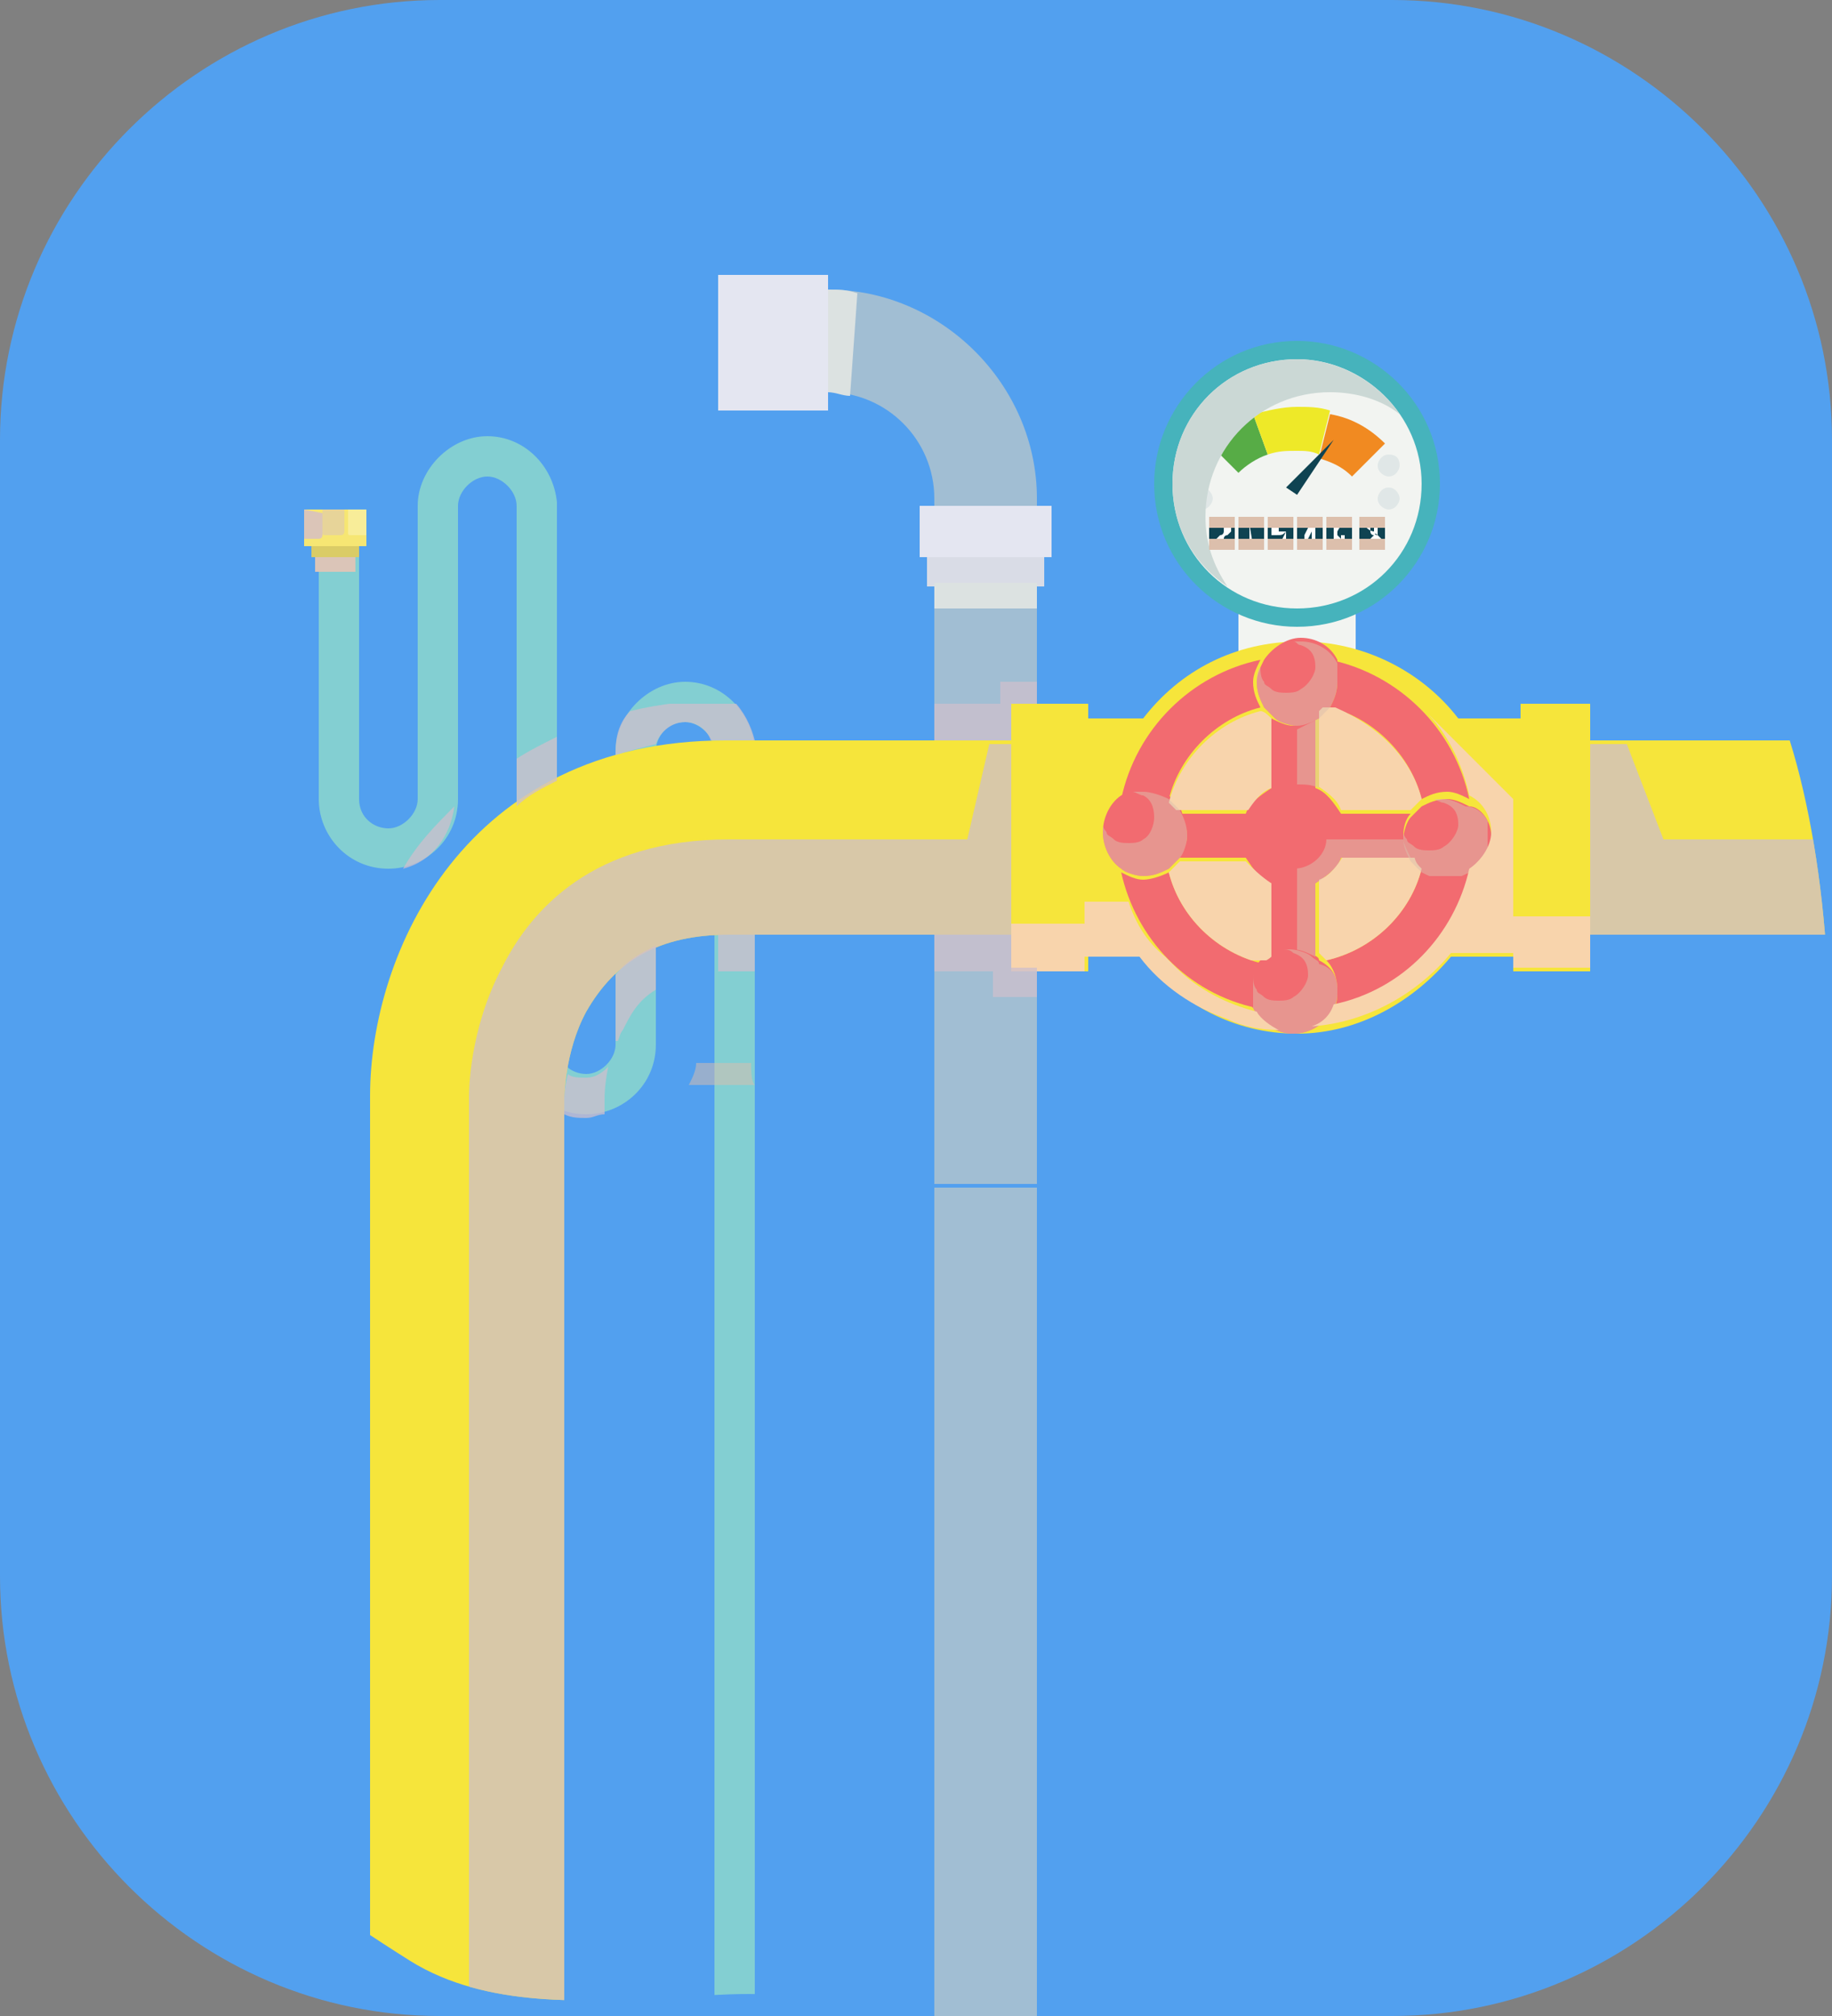 <?xml version="1.0" encoding="utf-8"?>
<!-- Generator: Adobe Illustrator 23.0.3, SVG Export Plug-In . SVG Version: 6.00 Build 0)  -->
<svg version="1.1" id="Layer_1" xmlns="http://www.w3.org/2000/svg" xmlns:xlink="http://www.w3.org/1999/xlink" x="0px" y="0px"
	 viewBox="0 0 50 55" style="enable-background:new 0 0 50 55;" xml:space="preserve">
<rect x="0" y="0" width="50" height="55" fill="#808080" stroke="none"/>
<style type="text/css">
	.st0{fill:#52A0EF;}
	.st1{clip-path:url(#SVGID_2_);fill:#A1BED3;}
	.st2{clip-path:url(#SVGID_2_);fill:#E4E6F1;}
	.st3{clip-path:url(#SVGID_2_);fill:#D9DCE6;}
	.st4{clip-path:url(#SVGID_2_);}
	.st5{clip-path:url(#SVGID_4_);}
	.st6{clip-path:url(#SVGID_6_);fill:#DCE2E1;}
	.st7{clip-path:url(#SVGID_8_);}
	.st8{clip-path:url(#SVGID_10_);fill:#DCE2E1;}
	.st9{clip-path:url(#SVGID_2_);fill:#83CFD2;}
	.st10{clip-path:url(#SVGID_2_);fill:#DACC66;}
	.st11{clip-path:url(#SVGID_2_);fill:#F6E673;}
	.st12{opacity:0.27;clip-path:url(#SVGID_2_);}
	.st13{clip-path:url(#SVGID_12_);}
	.st14{clip-path:url(#SVGID_14_);fill:#FFFFFF;}
	.st15{opacity:0.55;clip-path:url(#SVGID_2_);}
	.st16{clip-path:url(#SVGID_16_);}
	.st17{clip-path:url(#SVGID_18_);fill:#DBC5B8;}
	.st18{clip-path:url(#SVGID_20_);}
	.st19{clip-path:url(#SVGID_22_);fill:#DBC5B8;}
	.st20{clip-path:url(#SVGID_24_);}
	.st21{clip-path:url(#SVGID_26_);fill:#DBC5B8;}
	.st22{clip-path:url(#SVGID_2_);fill:#F6E53B;}
	.st23{opacity:0.75;clip-path:url(#SVGID_2_);}
	.st24{clip-path:url(#SVGID_28_);}
	.st25{clip-path:url(#SVGID_30_);fill:#CDBFCC;}
	.st26{clip-path:url(#SVGID_2_);fill:#F2F4F1;}
	.st27{clip-path:url(#SVGID_2_);fill:#F26B70;}
	.st28{clip-path:url(#SVGID_32_);}
	.st29{clip-path:url(#SVGID_34_);fill:#F8D4AC;}
	.st30{clip-path:url(#SVGID_36_);}
	.st31{clip-path:url(#SVGID_38_);fill:#F8D4AC;}
	.st32{clip-path:url(#SVGID_40_);}
	.st33{clip-path:url(#SVGID_42_);fill:#F8D4AC;}
	.st34{clip-path:url(#SVGID_44_);}
	.st35{clip-path:url(#SVGID_46_);fill:#F8D4AC;}
	.st36{opacity:0.51;clip-path:url(#SVGID_2_);}
	.st37{clip-path:url(#SVGID_48_);}
	.st38{clip-path:url(#SVGID_50_);fill:#DCBFAC;}
	.st39{clip-path:url(#SVGID_52_);}
	.st40{clip-path:url(#SVGID_54_);fill:#DCBFAC;}
	.st41{clip-path:url(#SVGID_56_);}
	.st42{clip-path:url(#SVGID_58_);fill:#DCBFAC;}
	.st43{clip-path:url(#SVGID_60_);}
	.st44{clip-path:url(#SVGID_62_);fill:#DCBFAC;}
	.st45{clip-path:url(#SVGID_64_);}
	.st46{clip-path:url(#SVGID_66_);fill:#DCBFAC;}
	.st47{clip-path:url(#SVGID_68_);}
	.st48{clip-path:url(#SVGID_70_);fill:#DCBFAC;}
	.st49{clip-path:url(#SVGID_72_);}
	.st50{clip-path:url(#SVGID_74_);fill:#DCBFAC;}
	.st51{clip-path:url(#SVGID_2_);fill:#46B3BC;}
	.st52{clip-path:url(#SVGID_2_);fill:#57AC46;}
	.st53{clip-path:url(#SVGID_2_);fill:#EEE928;}
	.st54{clip-path:url(#SVGID_2_);fill:#F18A21;}
	.st55{clip-path:url(#SVGID_2_);fill:#0F4352;}
	.st56{clip-path:url(#SVGID_2_);fill:#FFFFFF;}
	.st57{clip-path:url(#SVGID_2_);fill:#E0E7E7;}
	.st58{clip-path:url(#SVGID_76_);}
	.st59{clip-path:url(#SVGID_78_);fill:#CBD8D5;}
	.st60{clip-path:url(#SVGID_80_);}
	.st61{clip-path:url(#SVGID_82_);fill:#DCBFAC;}
	.st62{clip-path:url(#SVGID_84_);}
	.st63{clip-path:url(#SVGID_86_);fill:#DCBFAC;}
	.st64{clip-path:url(#SVGID_88_);}
	.st65{clip-path:url(#SVGID_90_);fill:#DCBFAC;}
	.st66{clip-path:url(#SVGID_92_);}
	.st67{clip-path:url(#SVGID_94_);fill:#DCBFAC;}
	.st68{clip-path:url(#SVGID_96_);}
	.st69{clip-path:url(#SVGID_98_);fill:#DCBFAC;}
	.st70{clip-path:url(#SVGID_100_);}
	.st71{clip-path:url(#SVGID_102_);fill:#DCBFAC;}
	.st72{clip-path:url(#SVGID_104_);}
	.st73{clip-path:url(#SVGID_106_);fill:#DCBFAC;}
	.st74{clip-path:url(#SVGID_108_);}
	.st75{clip-path:url(#SVGID_110_);fill:#DCBFAC;}
	.st76{clip-path:url(#SVGID_112_);}
	.st77{clip-path:url(#SVGID_114_);fill:#DCBFAC;}
	.st78{clip-path:url(#SVGID_116_);}
	.st79{clip-path:url(#SVGID_118_);fill:#DCBFAC;}
	.st80{clip-path:url(#SVGID_120_);}
	.st81{clip-path:url(#SVGID_122_);fill:#DCBFAC;}
	.st82{clip-path:url(#SVGID_124_);}
	.st83{clip-path:url(#SVGID_126_);fill:#DCBFAC;}
	.st84{clip-path:url(#SVGID_128_);}
	.st85{clip-path:url(#SVGID_130_);fill:#F8D4AC;}
	.st86{clip-path:url(#SVGID_132_);}
	.st87{clip-path:url(#SVGID_134_);fill:#F8D4AC;}
	.st88{clip-path:url(#SVGID_136_);}
	.st89{clip-path:url(#SVGID_138_);fill:#CDBFCC;}
	.st90{clip-path:url(#SVGID_140_);}
	.st91{clip-path:url(#SVGID_142_);fill:#CDBFCC;}
	.st92{clip-path:url(#SVGID_144_);}
	.st93{clip-path:url(#SVGID_146_);fill:#CDBFCC;}
	.st94{clip-path:url(#SVGID_148_);}
	.st95{clip-path:url(#SVGID_150_);fill:#CDBFCC;}
	.st96{clip-path:url(#SVGID_152_);}
	.st97{clip-path:url(#SVGID_154_);fill:#CDBFCC;}
	.st98{clip-path:url(#SVGID_156_);}
	.st99{clip-path:url(#SVGID_158_);fill:#CDBFCC;}
	.st100{clip-path:url(#SVGID_160_);}
	.st101{clip-path:url(#SVGID_162_);fill:#CDBFCC;}
	.st102{clip-path:url(#SVGID_164_);}
	.st103{clip-path:url(#SVGID_166_);fill:#CDBFCC;}
</style>
<path class="st0" d="M38,55H12C5.4,55,0,49.6,0,43V12C0,5.4,5.4,0,12,0h26c6.6,0,12,5.4,12,12v31C50,49.6,44.6,55,38,55z"/>
<g>
	<defs>
		<path id="SVGID_1_" d="M26.6-1.2c-10,0-21.9,6.1-21.4,13.1c0.3,3.6-1.8,6.7-3.8,8.8c-2,2.1-5.8,7.3-5.3,15.2
			c0.5,7.9,11.6,15.4,15.1,17.6c2.1,1.3,4.8,1.1,7.1,1c1.5-0.1,2.9-0.2,3.9,0.1c2.5,0.8,19.8,2.5,17.1-6.2c-2.6-8.8,4-7.2,8-10.7
			c4-3.5,3-18-0.2-20.7C44,14.2,40,9.5,39.5,7.1C38.3,1.1,32.8-1.2,26.6-1.2C26.6-1.2,26.6-1.2,26.6-1.2"/>
	</defs>
	<clipPath id="SVGID_2_">
		<use xlink:href="#SVGID_1_"  style="overflow:visible;"/>
	</clipPath>
	<path class="st1" d="M28.3,13.6v18.7h-2.8V13.6c0-1.6-1.3-2.9-2.9-2.9V7.9C25.7,7.9,28.3,10.5,28.3,13.6"/>
	<rect x="19.6" y="7.5" class="st2" width="3" height="3.7"/>
	<rect x="25.1" y="13.8" class="st2" width="3.6" height="1.4"/>
	<rect x="25.3" y="15.2" class="st3" width="3.2" height="0.8"/>
	<g class="st4">
		<g>
			<defs>
				<rect id="SVGID_3_" x="25.5" y="15.9" width="2.8" height="0.7"/>
			</defs>
			<clipPath id="SVGID_4_">
				<use xlink:href="#SVGID_3_"  style="overflow:visible;"/>
			</clipPath>
			<g class="st5">
				<defs>
					<rect id="SVGID_5_" x="25.5" y="15.9" width="2.8" height="0.7"/>
				</defs>
				<clipPath id="SVGID_6_">
					<use xlink:href="#SVGID_5_"  style="overflow:visible;"/>
				</clipPath>
				<rect x="25.5" y="15.9" class="st6" width="2.8" height="0.7"/>
			</g>
		</g>
	</g>
	<g class="st4">
		<g>
			<defs>
				<rect id="SVGID_7_" x="22.6" y="7.9" width="0.8" height="2.9"/>
			</defs>
			<clipPath id="SVGID_8_">
				<use xlink:href="#SVGID_7_"  style="overflow:visible;"/>
			</clipPath>
			<g class="st7">
				<defs>
					<rect id="SVGID_9_" x="22.6" y="7.9" width="0.8" height="2.9"/>
				</defs>
				<clipPath id="SVGID_10_">
					<use xlink:href="#SVGID_9_"  style="overflow:visible;"/>
				</clipPath>
				<path class="st8" d="M23.4,8l-0.2,2.8c-0.2,0-0.4-0.1-0.6-0.1V7.9C22.9,7.9,23.1,7.9,23.4,8"/>
			</g>
		</g>
	</g>
	<rect x="25.5" y="32.4" class="st1" width="2.8" height="27.8"/>
	<path class="st9" d="M20.6,20.6v39.8h-1.1V30.7h0V27h0v-6.5c0-0.4-0.4-0.8-0.8-0.8c-0.5,0-0.8,0.4-0.8,0.8v8c0,1.1-0.9,1.9-1.9,1.9
		c-1.1,0-1.9-0.9-1.9-1.9v-2.7l0,0v-5.5h0v-6.5c0-0.4-0.4-0.8-0.8-0.8c-0.4,0-0.8,0.4-0.8,0.8v8c0,1.1-0.9,1.9-1.9,1.9
		c-1.1,0-1.9-0.9-1.9-1.9v-6.6h1.1v6.6c0,0.5,0.4,0.8,0.8,0.8c0.4,0,0.8-0.4,0.8-0.8v-8c0-1,0.9-1.9,1.9-1.9c1,0,1.8,0.8,1.9,1.8
		c0,0,0,0.1,0,0.1v14.7c0,0.5,0.4,0.8,0.8,0.8c0.4,0,0.8-0.4,0.8-0.8v-8c0-1,0.9-1.9,1.9-1.9c1,0,1.8,0.8,1.9,1.8
		C20.6,20.5,20.6,20.5,20.6,20.6"/>
	<rect x="8.5" y="14.8" class="st10" width="1.3" height="0.4"/>
	<rect x="8.3" y="13.9" class="st11" width="1.7" height="1"/>
	<g class="st12">
		<g>
			<defs>
				<rect id="SVGID_11_" x="9.5" y="13.9" width="0.5" height="0.8"/>
			</defs>
			<clipPath id="SVGID_12_">
				<use xlink:href="#SVGID_11_"  style="overflow:visible;"/>
			</clipPath>
			<g class="st13">
				<defs>
					<rect id="SVGID_13_" x="9.5" y="13.9" width="0.5" height="0.8"/>
				</defs>
				<clipPath id="SVGID_14_">
					<use xlink:href="#SVGID_13_"  style="overflow:visible;"/>
				</clipPath>
				<path class="st14" d="M9.5,13.9v0.6c0,0.1,0,0.1,0.1,0.1H10v-0.8H9.5z"/>
			</g>
		</g>
	</g>
	<g class="st15">
		<g>
			<defs>
				<rect id="SVGID_15_" x="8.8" y="13.9" width="0.6" height="0.8"/>
			</defs>
			<clipPath id="SVGID_16_">
				<use xlink:href="#SVGID_15_"  style="overflow:visible;"/>
			</clipPath>
			<g class="st16">
				<defs>
					<rect id="SVGID_17_" x="8.8" y="13.9" width="0.6" height="0.8"/>
				</defs>
				<clipPath id="SVGID_18_">
					<use xlink:href="#SVGID_17_"  style="overflow:visible;"/>
				</clipPath>
				<path class="st17" d="M8.8,13.9v0.6c0,0.1,0,0.1,0.1,0.1h0.4c0.1,0,0.1-0.1,0.1-0.1v-0.6H8.8z"/>
			</g>
		</g>
	</g>
	<g class="st4">
		<g>
			<defs>
				<rect id="SVGID_19_" x="8.3" y="13.9" width="0.5" height="0.8"/>
			</defs>
			<clipPath id="SVGID_20_">
				<use xlink:href="#SVGID_19_"  style="overflow:visible;"/>
			</clipPath>
			<g class="st18">
				<defs>
					<rect id="SVGID_21_" x="8.3" y="13.9" width="0.5" height="0.8"/>
				</defs>
				<clipPath id="SVGID_22_">
					<use xlink:href="#SVGID_21_"  style="overflow:visible;"/>
				</clipPath>
				<path class="st19" d="M8.3,13.9v0.8h0.4c0.1,0,0.1-0.1,0.1-0.1v-0.6L8.3,13.9z"/>
			</g>
		</g>
	</g>
	<g class="st4">
		<g>
			<defs>
				<rect id="SVGID_23_" x="8.6" y="15.2" width="1.1" height="0.4"/>
			</defs>
			<clipPath id="SVGID_24_">
				<use xlink:href="#SVGID_23_"  style="overflow:visible;"/>
			</clipPath>
			<g class="st20">
				<defs>
					<rect id="SVGID_25_" x="8.6" y="15.2" width="1.1" height="0.4"/>
				</defs>
				<clipPath id="SVGID_26_">
					<use xlink:href="#SVGID_25_"  style="overflow:visible;"/>
				</clipPath>
				<rect x="8.6" y="15.2" class="st21" width="1.1" height="0.4"/>
			</g>
		</g>
	</g>
	<path class="st22" d="M60.5,29.9v11.8h-5.3V29.9c0,0,0-0.1,0-0.1c0-0.1,0-0.1,0-0.2c0,0,0-0.1,0-0.1v0c0-0.1,0-0.1,0-0.2
		c0-0.1,0-0.2,0-0.3c0,0,0,0,0,0c0-0.1,0-0.1,0-0.2c0,0,0-0.1,0-0.1c0-0.1,0-0.1,0-0.2c0,0,0,0,0-0.1c0-0.1,0-0.1,0-0.2
		c0-0.1,0-0.2-0.1-0.2c0-0.1-0.1-0.2-0.1-0.3c0-0.1-0.1-0.1-0.1-0.2c0,0,0-0.1-0.1-0.1c0,0,0-0.1-0.1-0.1c0,0,0-0.1-0.1-0.1
		c0,0,0-0.1-0.1-0.1c0,0-0.1-0.1-0.1-0.1c-0.1-0.1-0.2-0.2-0.3-0.3c0,0-0.1-0.1-0.1-0.1c0,0-0.1-0.1-0.1-0.1c0,0,0,0-0.1,0
		c0,0-0.1-0.1-0.2-0.1c0,0,0,0-0.1,0c0,0-0.1-0.1-0.1-0.1c0,0-0.1,0-0.1-0.1c-0.1,0-0.1-0.1-0.2-0.1c-0.1-0.1-0.3-0.1-0.4-0.2
		c-0.1,0-0.1-0.1-0.2-0.1c-0.2-0.1-0.4-0.1-0.6-0.2c-0.3-0.1-0.6-0.1-0.8-0.1c-0.1,0-0.1,0-0.2,0c-0.1,0-0.2,0-0.2,0H19.9
		c-1.9,0-3.1,0.7-3.9,2.1c-0.6,1.1-0.6,2.4-0.6,2.4v29.7h-5.3V29.9c0-3.9,2.6-9.7,9.7-9.7h12.9h0h17.9c3.7,0,9.2,2.4,9.7,8.8
		c0,0.3,0,0.5,0,0.8C60.5,29.9,60.5,29.9,60.5,29.9"/>
	<g class="st23">
		<g>
			<defs>
				<rect id="SVGID_27_" x="12.8" y="20.2" width="45" height="40.1"/>
			</defs>
			<clipPath id="SVGID_28_">
				<use xlink:href="#SVGID_27_"  style="overflow:visible;"/>
			</clipPath>
			<g class="st24">
				<defs>
					<rect id="SVGID_29_" x="12.8" y="20.2" width="45" height="40.1"/>
				</defs>
				<clipPath id="SVGID_30_">
					<use xlink:href="#SVGID_29_"  style="overflow:visible;"/>
				</clipPath>
				<path class="st25" d="M57.8,29.9v11.8h-2.6V29.9c0-1.9-0.7-3.1-2.1-3.8c-1.2-0.6-2.4-0.6-2.4-0.6H19.9c-1.9,0-3.1,0.7-3.9,2.1
					c-0.6,1.1-0.6,2.4-0.6,2.4v30.4h-2.6V29.9c0-0.1,0-1.8,0.9-3.5c0.8-1.6,2.5-3.5,6.2-3.5h6.5l0.6-2.6h0.6v2.6h15.8v-2.6h1l1,2.6
					h5.3c0,0,1.8,0,3.6,0.9C55.9,24.5,57.8,26.3,57.8,29.9"/>
			</g>
		</g>
	</g>
	<rect x="33.8" y="16.2" class="st26" width="3.2" height="2.9"/>
	<path class="st22" d="M43.4,19.2v7.3h-2.1v-0.4h-1.7c-1,1.2-2.5,2.1-4.2,2.1c-1.7,0-3.2-0.8-4.2-2.1h-1.5v0.4h-2.1v-7.3h2.1v0.4
		h1.5c1-1.3,2.5-2.1,4.3-2.1c1.7,0,3.3,0.8,4.3,2.1h1.7v-0.4H43.4z"/>
	<path class="st27" d="M40.1,21.8c-0.2-0.1-0.4-0.2-0.6-0.2c-0.3,0-0.5,0.1-0.7,0.2c-0.3-1.2-1.3-2.2-2.5-2.5
		c0.1-0.2,0.2-0.4,0.2-0.7c0-0.2-0.1-0.4-0.2-0.6C38.2,18.4,39.7,19.9,40.1,21.8"/>
	<path class="st27" d="M40.1,23.8c-0.4,1.9-1.8,3.3-3.7,3.7c0.1-0.1,0.1-0.3,0.1-0.5c0-0.3-0.1-0.6-0.3-0.8c1.3-0.3,2.3-1.3,2.6-2.5
		c0.2,0.1,0.4,0.2,0.7,0.2C39.7,23.9,39.9,23.9,40.1,23.8"/>
	<path class="st27" d="M34.2,27c0,0.2,0,0.3,0.1,0.5c-1.9-0.4-3.3-1.9-3.7-3.7c0.2,0.1,0.4,0.2,0.6,0.2c0.2,0,0.5-0.1,0.7-0.2
		c0.3,1.2,1.3,2.2,2.6,2.5C34.3,26.4,34.2,26.7,34.2,27"/>
	<path class="st27" d="M34.4,19.3c-1.2,0.3-2.2,1.3-2.5,2.5c-0.2-0.1-0.4-0.2-0.7-0.2c-0.2,0-0.5,0.1-0.6,0.2
		c0.4-1.9,1.9-3.4,3.8-3.8c-0.1,0.2-0.2,0.4-0.2,0.6C34.2,18.9,34.3,19.1,34.4,19.3"/>
	<path class="st27" d="M38.3,22.8c0,0.2,0.1,0.5,0.2,0.6h-1.9c-0.1,0.3-0.4,0.5-0.7,0.7v2c-0.2-0.1-0.4-0.2-0.6-0.2
		c-0.2,0-0.5,0.1-0.6,0.2v-2c-0.3-0.1-0.5-0.4-0.7-0.7h-1.8c0.1-0.2,0.2-0.4,0.2-0.6c0-0.2-0.1-0.5-0.2-0.6h1.8
		c0.1-0.3,0.4-0.5,0.7-0.7v-1.9c0.2,0.1,0.4,0.2,0.6,0.2c0.2,0,0.5-0.1,0.6-0.2v1.9c0.3,0.1,0.5,0.4,0.7,0.7h1.9
		C38.4,22.3,38.3,22.5,38.3,22.8"/>
	<path class="st27" d="M36.5,18.6c0,0.3-0.1,0.5-0.2,0.7c-0.1,0.1-0.2,0.2-0.3,0.3c-0.2,0.1-0.4,0.2-0.6,0.2c-0.2,0-0.5-0.1-0.6-0.2
		c-0.1-0.1-0.2-0.2-0.3-0.3c-0.1-0.2-0.2-0.4-0.2-0.7c0-0.2,0.1-0.4,0.2-0.6c0.2-0.3,0.6-0.6,1-0.6c0.4,0,0.8,0.2,1,0.6
		C36.5,18.2,36.5,18.4,36.5,18.6"/>
	<path class="st27" d="M36.5,27c0,0.2,0,0.3-0.1,0.5c-0.2,0.4-0.6,0.7-1.1,0.7c-0.5,0-0.9-0.3-1.1-0.7c-0.1-0.1-0.1-0.3-0.1-0.5
		c0-0.3,0.1-0.6,0.3-0.8c0.1-0.1,0.1-0.1,0.2-0.2c0.2-0.1,0.4-0.2,0.6-0.2c0.2,0,0.5,0.1,0.6,0.2c0.1,0.1,0.2,0.1,0.2,0.2
		C36.4,26.4,36.5,26.7,36.5,27"/>
	<path class="st27" d="M40.7,22.8c0,0.4-0.2,0.8-0.6,1c-0.2,0.1-0.4,0.2-0.6,0.2c-0.3,0-0.5-0.1-0.7-0.2c-0.1-0.1-0.2-0.2-0.3-0.3
		c-0.1-0.2-0.2-0.4-0.2-0.6c0-0.2,0.1-0.5,0.2-0.6c0.1-0.1,0.2-0.2,0.3-0.3c0.2-0.1,0.4-0.2,0.7-0.2c0.2,0,0.4,0.1,0.6,0.2
		C40.4,22,40.7,22.4,40.7,22.8"/>
	<path class="st27" d="M32.4,22.8c0,0.2-0.1,0.5-0.2,0.6c-0.1,0.1-0.2,0.2-0.3,0.3c-0.2,0.1-0.4,0.2-0.7,0.2c-0.2,0-0.5-0.1-0.6-0.2
		c-0.3-0.2-0.5-0.6-0.5-1c0-0.4,0.2-0.8,0.5-1c0.2-0.1,0.4-0.2,0.6-0.2c0.2,0,0.5,0.1,0.7,0.2c0.1,0.1,0.2,0.2,0.3,0.3
		C32.3,22.3,32.4,22.5,32.4,22.8"/>
	<path class="st27" d="M35.9,22.8c0,0.3-0.2,0.5-0.5,0.5c-0.3,0-0.5-0.2-0.5-0.5c0-0.3,0.2-0.5,0.5-0.5
		C35.7,22.2,35.9,22.5,35.9,22.8"/>
	<g class="st4">
		<g>
			<defs>
				<rect id="SVGID_31_" x="36" y="19.3" width="2.8" height="2.8"/>
			</defs>
			<clipPath id="SVGID_32_">
				<use xlink:href="#SVGID_31_"  style="overflow:visible;"/>
			</clipPath>
			<g class="st28">
				<defs>
					<rect id="SVGID_33_" x="36" y="19.3" width="2.8" height="2.8"/>
				</defs>
				<clipPath id="SVGID_34_">
					<use xlink:href="#SVGID_33_"  style="overflow:visible;"/>
				</clipPath>
				<path class="st29" d="M38.8,21.8c-0.1,0.1-0.2,0.2-0.3,0.3h-1.9c-0.1-0.3-0.4-0.5-0.7-0.7v-1.9c0.1-0.1,0.2-0.2,0.3-0.3
					C37.5,19.7,38.5,20.6,38.8,21.8"/>
			</g>
		</g>
	</g>
	<g class="st4">
		<g>
			<defs>
				<rect id="SVGID_35_" x="36" y="23.4" width="2.8" height="2.8"/>
			</defs>
			<clipPath id="SVGID_36_">
				<use xlink:href="#SVGID_35_"  style="overflow:visible;"/>
			</clipPath>
			<g class="st30">
				<defs>
					<rect id="SVGID_37_" x="36" y="23.4" width="2.8" height="2.8"/>
				</defs>
				<clipPath id="SVGID_38_">
					<use xlink:href="#SVGID_37_"  style="overflow:visible;"/>
				</clipPath>
				<path class="st31" d="M38.8,23.7c-0.3,1.2-1.3,2.2-2.6,2.5c-0.1-0.1-0.1-0.1-0.2-0.2v-2c0.3-0.1,0.5-0.4,0.7-0.7h1.9
					C38.6,23.5,38.7,23.6,38.8,23.7"/>
			</g>
		</g>
	</g>
	<g class="st4">
		<g>
			<defs>
				<rect id="SVGID_39_" x="31.9" y="23.4" width="2.8" height="2.8"/>
			</defs>
			<clipPath id="SVGID_40_">
				<use xlink:href="#SVGID_39_"  style="overflow:visible;"/>
			</clipPath>
			<g class="st32">
				<defs>
					<rect id="SVGID_41_" x="31.9" y="23.4" width="2.8" height="2.8"/>
				</defs>
				<clipPath id="SVGID_42_">
					<use xlink:href="#SVGID_41_"  style="overflow:visible;"/>
				</clipPath>
				<path class="st33" d="M34.7,24.1v2c-0.1,0.1-0.2,0.1-0.2,0.2c-1.3-0.3-2.3-1.3-2.6-2.5c0.1-0.1,0.2-0.2,0.3-0.3h1.8
					C34.2,23.7,34.4,23.9,34.7,24.1"/>
			</g>
		</g>
	</g>
	<g class="st4">
		<g>
			<defs>
				<rect id="SVGID_43_" x="31.9" y="19.3" width="2.8" height="2.8"/>
			</defs>
			<clipPath id="SVGID_44_">
				<use xlink:href="#SVGID_43_"  style="overflow:visible;"/>
			</clipPath>
			<g class="st34">
				<defs>
					<rect id="SVGID_45_" x="31.9" y="19.3" width="2.8" height="2.8"/>
				</defs>
				<clipPath id="SVGID_46_">
					<use xlink:href="#SVGID_45_"  style="overflow:visible;"/>
				</clipPath>
				<path class="st35" d="M34.7,19.6v1.9c-0.3,0.1-0.5,0.4-0.7,0.7h-1.8c-0.1-0.1-0.2-0.2-0.3-0.3c0.3-1.2,1.3-2.2,2.5-2.5
					C34.5,19.4,34.6,19.5,34.7,19.6"/>
			</g>
		</g>
	</g>
	<g class="st36">
		<g>
			<defs>
				<rect id="SVGID_47_" x="35.4" y="22.8" width="3.2" height="3.3"/>
			</defs>
			<clipPath id="SVGID_48_">
				<use xlink:href="#SVGID_47_"  style="overflow:visible;"/>
			</clipPath>
			<g class="st37">
				<defs>
					<rect id="SVGID_49_" x="35.4" y="22.8" width="3.2" height="3.3"/>
				</defs>
				<clipPath id="SVGID_50_">
					<use xlink:href="#SVGID_49_"  style="overflow:visible;"/>
				</clipPath>
				<path class="st38" d="M38.5,23.4h-1.9c-0.1,0.3-0.4,0.5-0.7,0.7v2c-0.2-0.1-0.4-0.2-0.6-0.2v-2.2c0.5,0,0.9-0.4,0.9-0.8h2.1
					C38.3,23,38.4,23.2,38.5,23.4"/>
			</g>
		</g>
	</g>
	<g class="st36">
		<g>
			<defs>
				<rect id="SVGID_51_" x="18.8" y="29" width="1.8" height="0.6"/>
			</defs>
			<clipPath id="SVGID_52_">
				<use xlink:href="#SVGID_51_"  style="overflow:visible;"/>
			</clipPath>
			<g class="st39">
				<defs>
					<rect id="SVGID_53_" x="18.8" y="29" width="1.8" height="0.6"/>
				</defs>
				<clipPath id="SVGID_54_">
					<use xlink:href="#SVGID_53_"  style="overflow:visible;"/>
				</clipPath>
				<path class="st40" d="M20.6,29.6h-1.8c0.1-0.2,0.2-0.4,0.2-0.6h1.5C20.5,29.2,20.5,29.5,20.6,29.6"/>
			</g>
		</g>
	</g>
	<g class="st36">
		<g>
			<defs>
				<rect id="SVGID_55_" x="35.4" y="19.6" width="0.6" height="1.9"/>
			</defs>
			<clipPath id="SVGID_56_">
				<use xlink:href="#SVGID_55_"  style="overflow:visible;"/>
			</clipPath>
			<g class="st41">
				<defs>
					<rect id="SVGID_57_" x="35.4" y="19.6" width="0.6" height="1.9"/>
				</defs>
				<clipPath id="SVGID_58_">
					<use xlink:href="#SVGID_57_"  style="overflow:visible;"/>
				</clipPath>
				<path class="st42" d="M36,19.6v1.9c-0.2-0.1-0.4-0.1-0.6-0.1v-1.5C35.6,19.8,35.8,19.7,36,19.6"/>
			</g>
		</g>
	</g>
	<g class="st36">
		<g>
			<defs>
				<rect id="SVGID_59_" x="34.2" y="17.5" width="2.3" height="2.3"/>
			</defs>
			<clipPath id="SVGID_60_">
				<use xlink:href="#SVGID_59_"  style="overflow:visible;"/>
			</clipPath>
			<g class="st43">
				<defs>
					<rect id="SVGID_61_" x="34.2" y="17.5" width="2.3" height="2.3"/>
				</defs>
				<clipPath id="SVGID_62_">
					<use xlink:href="#SVGID_61_"  style="overflow:visible;"/>
				</clipPath>
				<path class="st44" d="M36.5,18.6c0,0.3-0.1,0.5-0.2,0.7c-0.1,0.1-0.2,0.2-0.3,0.3c-0.2,0.1-0.4,0.2-0.6,0.2
					c-0.2,0-0.5-0.1-0.6-0.2c-0.1-0.1-0.2-0.2-0.3-0.3c-0.1-0.2-0.2-0.4-0.2-0.7c0-0.1,0-0.3,0.1-0.4c0,0.1,0,0.3,0.1,0.4
					c0,0.1,0.1,0.1,0.2,0.2c0.1,0.1,0.3,0.1,0.4,0.1c0.1,0,0.3,0,0.4-0.1c0.2-0.1,0.4-0.4,0.4-0.6c0-0.3-0.1-0.5-0.4-0.6
					c-0.1,0-0.1-0.1-0.2-0.1c0.1,0,0.1,0,0.2,0c0.4,0,0.8,0.2,1,0.6C36.5,18.2,36.5,18.4,36.5,18.6"/>
			</g>
		</g>
	</g>
	<g class="st36">
		<g>
			<defs>
				<rect id="SVGID_63_" x="34.2" y="25.9" width="2.3" height="2.3"/>
			</defs>
			<clipPath id="SVGID_64_">
				<use xlink:href="#SVGID_63_"  style="overflow:visible;"/>
			</clipPath>
			<g class="st45">
				<defs>
					<rect id="SVGID_65_" x="34.2" y="25.9" width="2.3" height="2.3"/>
				</defs>
				<clipPath id="SVGID_66_">
					<use xlink:href="#SVGID_65_"  style="overflow:visible;"/>
				</clipPath>
				<path class="st46" d="M36.5,27c0,0.2,0,0.3-0.1,0.5c-0.2,0.4-0.6,0.7-1.1,0.7c-0.5,0-0.9-0.3-1.1-0.7c-0.1-0.1-0.1-0.3-0.1-0.5
					c0-0.1,0-0.3,0.1-0.4c0,0.1,0,0.3,0.1,0.4c0,0.1,0.1,0.1,0.2,0.2c0.1,0.1,0.3,0.1,0.4,0.1c0.1,0,0.3,0,0.4-0.1
					c0.2-0.1,0.4-0.4,0.4-0.6c0-0.3-0.1-0.5-0.4-0.6c-0.1-0.1-0.2-0.1-0.3-0.1c0.1,0,0.2,0,0.2,0c0.2,0,0.5,0.1,0.6,0.2
					c0.1,0.1,0.2,0.1,0.2,0.2C36.4,26.4,36.5,26.7,36.5,27"/>
			</g>
		</g>
	</g>
	<g class="st36">
		<g>
			<defs>
				<rect id="SVGID_67_" x="38.3" y="21.6" width="2.3" height="2.3"/>
			</defs>
			<clipPath id="SVGID_68_">
				<use xlink:href="#SVGID_67_"  style="overflow:visible;"/>
			</clipPath>
			<g class="st47">
				<defs>
					<rect id="SVGID_69_" x="38.3" y="21.6" width="2.3" height="2.3"/>
				</defs>
				<clipPath id="SVGID_70_">
					<use xlink:href="#SVGID_69_"  style="overflow:visible;"/>
				</clipPath>
				<path class="st48" d="M40.7,22.8c0,0.4-0.2,0.8-0.6,1c-0.2,0.1-0.4,0.2-0.6,0.2c-0.3,0-0.5-0.1-0.7-0.2
					c-0.1-0.1-0.2-0.2-0.3-0.3c-0.1-0.2-0.2-0.4-0.2-0.6c0-0.1,0-0.2,0-0.2c0,0.1,0.1,0.2,0.1,0.2c0,0.1,0.1,0.1,0.2,0.2
					c0.1,0.1,0.3,0.1,0.4,0.1c0.1,0,0.3,0,0.4-0.1c0.2-0.1,0.4-0.4,0.4-0.6c0-0.3-0.1-0.5-0.4-0.6c-0.1,0-0.2-0.1-0.3-0.1
					c0.1,0,0.2,0,0.3,0c0.2,0,0.4,0.1,0.6,0.2C40.4,22,40.7,22.4,40.7,22.8"/>
			</g>
		</g>
	</g>
	<g class="st36">
		<g>
			<defs>
				<rect id="SVGID_71_" x="30.1" y="21.6" width="2.3" height="2.3"/>
			</defs>
			<clipPath id="SVGID_72_">
				<use xlink:href="#SVGID_71_"  style="overflow:visible;"/>
			</clipPath>
			<g class="st49">
				<defs>
					<rect id="SVGID_73_" x="30.1" y="21.6" width="2.3" height="2.3"/>
				</defs>
				<clipPath id="SVGID_74_">
					<use xlink:href="#SVGID_73_"  style="overflow:visible;"/>
				</clipPath>
				<path class="st50" d="M32.4,22.8c0,0.2-0.1,0.5-0.2,0.6c-0.1,0.1-0.2,0.2-0.3,0.3c-0.2,0.1-0.4,0.2-0.7,0.2
					c-0.2,0-0.5-0.1-0.6-0.2c-0.3-0.2-0.5-0.6-0.5-1c0-0.1,0-0.1,0-0.2c0,0.1,0.1,0.2,0.1,0.2c0,0.1,0.1,0.1,0.2,0.2
					c0.1,0.1,0.3,0.1,0.4,0.1c0.1,0,0.3,0,0.4-0.1c0.2-0.1,0.3-0.4,0.3-0.6c0-0.3-0.1-0.5-0.3-0.6c-0.1,0-0.2-0.1-0.3-0.1
					c0.1,0,0.2,0,0.3,0c0.2,0,0.5,0.1,0.7,0.2c0.1,0.1,0.2,0.2,0.3,0.3C32.3,22.3,32.4,22.5,32.4,22.8"/>
			</g>
		</g>
	</g>
	<path class="st51" d="M39.3,13.2c0,2.1-1.7,3.9-3.9,3.9c-2.1,0-3.9-1.7-3.9-3.9c0-2.1,1.7-3.9,3.9-3.9C37.5,9.3,39.3,11,39.3,13.2"
		/>
	<path class="st26" d="M38.8,13.2c0,1.9-1.5,3.4-3.4,3.4c-1.9,0-3.4-1.5-3.4-3.4c0-1.9,1.5-3.4,3.4-3.4
		C37.2,9.8,38.8,11.3,38.8,13.2"/>
	<path class="st52" d="M34.6,12.4c-0.3,0.1-0.6,0.3-0.8,0.5L33,12.1c0.3-0.3,0.8-0.6,1.2-0.8L34.6,12.4z"/>
	<path class="st53" d="M36.3,11.2L36,12.4c-0.2-0.1-0.4-0.1-0.6-0.1c-0.3,0-0.5,0-0.8,0.1l-0.4-1.1c0.4-0.1,0.8-0.2,1.2-0.2
		C35.7,11.1,36,11.1,36.3,11.2"/>
	<path class="st54" d="M37.8,12.1l-0.9,0.9c-0.3-0.3-0.6-0.4-0.9-0.5l0.3-1.2C36.9,11.4,37.4,11.7,37.8,12.1"/>
	<rect x="33" y="14.1" class="st55" width="0.7" height="0.9"/>
	<path class="st56" d="M33.5,14.3c0,0-0.1,0-0.1,0c-0.1,0-0.1,0-0.1,0c0,0-0.1,0.1-0.1,0.1v0c0,0,0,0,0,0v0h0.1v0c0,0,0,0,0,0v0
		c0,0,0,0,0,0c0,0,0,0,0.1,0C33.3,14.4,33.4,14.4,33.5,14.3c-0.1,0.1-0.1,0.1-0.1,0.1v0c0,0,0,0,0,0c0,0,0,0.1,0,0.1
		c0,0,0,0.1-0.1,0.1c0,0-0.1,0.1-0.1,0.1l0,0c0,0,0,0,0,0c0,0,0,0,0,0c0,0,0,0,0,0v0.1h0.4v-0.1h-0.2c0,0,0,0,0,0c0,0,0,0,0,0l0,0
		l0,0c0,0,0-0.1,0.1-0.1c0.1-0.1,0.1-0.1,0.1-0.1c0,0,0-0.1,0-0.1v0C33.5,14.4,33.5,14.3,33.5,14.3"/>
	<rect x="33.8" y="14.1" class="st55" width="0.7" height="0.9"/>
	<path class="st56" d="M34.1,14.3C34.1,14.3,34.1,14.3,34.1,14.3C34,14.3,34,14.3,34,14.3v0.1h0.1v0.5h0.1L34.1,14.3L34.1,14.3z"/>
	<rect x="34.6" y="14.1" class="st55" width="0.7" height="0.9"/>
	<path class="st56" d="M35.1,14.5c0,0-0.1,0-0.1,0c0,0,0,0,0,0c0,0,0,0-0.1,0v-0.1h0.2v-0.1h-0.4v0.3h0.1v0c0,0,0,0,0,0c0,0,0,0,0,0
		c0,0,0,0,0,0C35,14.6,35,14.6,35.1,14.5L35,14.7c0,0,0,0.1-0.1,0.1c0,0,0,0,0,0c0,0,0,0,0,0v0l0,0l-0.1,0v0c0,0,0,0.1,0,0.1
		c0,0,0.1,0,0.1,0c0.1,0,0.1,0,0.1,0c0,0,0.1-0.1,0.1-0.1v-0.1C35.1,14.6,35.1,14.5,35.1,14.5"/>
	<rect x="35.4" y="14.1" class="st55" width="0.7" height="0.9"/>
	<path class="st56" d="M35.9,14.7v-0.4h-0.1l-0.1,0.1l0,0l-0.1,0.2v0.1h0.2v0.1h0.1V14.7L35.9,14.7L35.9,14.7L35.9,14.7z M35.8,14.5
		v0.2h-0.1L35.8,14.5z"/>
	<rect x="36.2" y="14.1" class="st55" width="0.7" height="0.9"/>
	<path class="st56" d="M36.7,14.3c0,0-0.1,0-0.1,0c0,0-0.1,0-0.1,0c0,0-0.1,0-0.1,0.1c0,0,0,0.1,0,0.1v0.3c0,0,0,0.1,0,0.1
		c0,0,0.1,0,0.1,0c0,0,0.1,0,0.1,0c0,0,0.1-0.1,0.1-0.1v-0.1c0,0,0-0.1,0-0.1c0,0-0.1,0-0.1,0c0,0-0.1,0-0.1,0v-0.1c0,0,0,0,0,0
		c0,0,0,0,0,0C36.6,14.3,36.6,14.4,36.7,14.3c-0.1,0.1-0.1,0.1-0.1,0.1v0h0.1v0C36.8,14.4,36.7,14.3,36.7,14.3 M36.5,14.6
		C36.5,14.6,36.5,14.6,36.5,14.6C36.6,14.6,36.6,14.6,36.5,14.6c0.1,0,0.1,0,0.1,0v0.1c0,0,0,0,0,0c0,0,0,0,0,0c0,0,0,0,0,0
		c0,0,0,0,0,0L36.5,14.6C36.5,14.6,36.5,14.6,36.5,14.6"/>
	<rect x="37.1" y="14.1" class="st55" width="0.7" height="0.9"/>
	<path class="st56" d="M37.6,14.6C37.6,14.6,37.5,14.6,37.6,14.6C37.5,14.6,37.5,14.5,37.6,14.6c0-0.1,0-0.2,0-0.2v0
		c0,0,0-0.1,0-0.1c0,0-0.1,0-0.1,0h0c-0.1,0-0.1,0-0.1,0c0,0,0,0.1,0,0.1v0c0,0,0,0,0,0.1c0,0,0,0.1,0.1,0.1c0,0,0,0,0,0
		c0,0-0.1,0.1-0.1,0.1v0.1c0,0,0,0.1,0.1,0.1c0,0,0.1,0,0.1,0h0c0.1,0,0.1,0,0.1,0c0,0,0.1-0.1,0.1-0.1L37.6,14.6
		C37.6,14.7,37.6,14.6,37.6,14.6 M37.3,14.4C37.3,14.4,37.3,14.4,37.3,14.4C37.3,14.4,37.3,14.4,37.3,14.4
		C37.4,14.3,37.4,14.3,37.3,14.4c0.1-0.1,0.1-0.1,0.1-0.1c0,0,0,0,0.1,0.1v0c0,0,0,0,0,0.1C37.5,14.5,37.4,14.5,37.3,14.4
		C37.4,14.5,37.4,14.5,37.3,14.4C37.3,14.5,37.3,14.5,37.3,14.4C37.3,14.4,37.3,14.4,37.3,14.4L37.3,14.4z M37.5,14.8
		C37.5,14.8,37.4,14.8,37.5,14.8c-0.1,0-0.1,0-0.1,0c0,0,0,0,0,0c0,0,0,0,0,0v0c0,0,0,0,0-0.1c0,0,0,0,0.1,0c0,0,0,0,0,0
		C37.5,14.6,37.5,14.7,37.5,14.8L37.5,14.8C37.5,14.7,37.5,14.8,37.5,14.8"/>
	<path class="st57" d="M33.1,12.7c0,0.1-0.1,0.3-0.3,0.3c-0.1,0-0.3-0.1-0.3-0.3c0-0.1,0.1-0.3,0.3-0.3C33,12.4,33.1,12.5,33.1,12.7
		"/>
	<path class="st57" d="M33.1,13.6c0,0.1-0.1,0.3-0.3,0.3c-0.1,0-0.3-0.1-0.3-0.3c0-0.1,0.1-0.3,0.3-0.3C33,13.3,33.1,13.5,33.1,13.6
		"/>
	<path class="st57" d="M38.2,12.7c0,0.1-0.1,0.3-0.3,0.3c-0.1,0-0.3-0.1-0.3-0.3c0-0.1,0.1-0.3,0.3-0.3
		C38.1,12.4,38.2,12.5,38.2,12.7"/>
	<path class="st57" d="M38.2,13.6c0,0.1-0.1,0.3-0.3,0.3c-0.1,0-0.3-0.1-0.3-0.3c0-0.1,0.1-0.3,0.3-0.3
		C38.1,13.3,38.2,13.5,38.2,13.6"/>
	<polygon class="st55" points="35.1,13.3 36.4,12 35.4,13.5 	"/>
	<g class="st4">
		<g>
			<defs>
				<rect id="SVGID_75_" x="32" y="9.8" width="6.2" height="6.2"/>
			</defs>
			<clipPath id="SVGID_76_">
				<use xlink:href="#SVGID_75_"  style="overflow:visible;"/>
			</clipPath>
			<g class="st58">
				<defs>
					<rect id="SVGID_77_" x="32" y="9.8" width="6.2" height="6.2"/>
				</defs>
				<clipPath id="SVGID_78_">
					<use xlink:href="#SVGID_77_"  style="overflow:visible;"/>
				</clipPath>
				<path class="st59" d="M38.2,11.3c-0.5-0.4-1.2-0.6-1.9-0.6c-1.9,0-3.4,1.5-3.4,3.4c0,0.7,0.2,1.3,0.6,1.9
					c-0.9-0.6-1.5-1.6-1.5-2.8c0-1.9,1.5-3.4,3.4-3.4C36.5,9.8,37.6,10.4,38.2,11.3"/>
			</g>
		</g>
	</g>
	<g class="st4">
		<g>
			<defs>
				<rect id="SVGID_79_" x="33" y="14.1" width="0.7" height="0.3"/>
			</defs>
			<clipPath id="SVGID_80_">
				<use xlink:href="#SVGID_79_"  style="overflow:visible;"/>
			</clipPath>
			<g class="st60">
				<defs>
					<rect id="SVGID_81_" x="33" y="14.1" width="0.7" height="0.3"/>
				</defs>
				<clipPath id="SVGID_82_">
					<use xlink:href="#SVGID_81_"  style="overflow:visible;"/>
				</clipPath>
				<rect x="33" y="14.1" class="st61" width="0.7" height="0.3"/>
			</g>
		</g>
	</g>
	<g class="st4">
		<g>
			<defs>
				<rect id="SVGID_83_" x="33" y="14.7" width="0.7" height="0.3"/>
			</defs>
			<clipPath id="SVGID_84_">
				<use xlink:href="#SVGID_83_"  style="overflow:visible;"/>
			</clipPath>
			<g class="st62">
				<defs>
					<rect id="SVGID_85_" x="33" y="14.7" width="0.7" height="0.3"/>
				</defs>
				<clipPath id="SVGID_86_">
					<use xlink:href="#SVGID_85_"  style="overflow:visible;"/>
				</clipPath>
				<rect x="33" y="14.7" class="st63" width="0.7" height="0.3"/>
			</g>
		</g>
	</g>
	<g class="st4">
		<g>
			<defs>
				<rect id="SVGID_87_" x="33.8" y="14.1" width="0.7" height="0.3"/>
			</defs>
			<clipPath id="SVGID_88_">
				<use xlink:href="#SVGID_87_"  style="overflow:visible;"/>
			</clipPath>
			<g class="st64">
				<defs>
					<rect id="SVGID_89_" x="33.8" y="14.1" width="0.7" height="0.3"/>
				</defs>
				<clipPath id="SVGID_90_">
					<use xlink:href="#SVGID_89_"  style="overflow:visible;"/>
				</clipPath>
				<rect x="33.8" y="14.1" class="st65" width="0.7" height="0.3"/>
			</g>
		</g>
	</g>
	<g class="st4">
		<g>
			<defs>
				<rect id="SVGID_91_" x="33.8" y="14.7" width="0.7" height="0.3"/>
			</defs>
			<clipPath id="SVGID_92_">
				<use xlink:href="#SVGID_91_"  style="overflow:visible;"/>
			</clipPath>
			<g class="st66">
				<defs>
					<rect id="SVGID_93_" x="33.8" y="14.7" width="0.7" height="0.3"/>
				</defs>
				<clipPath id="SVGID_94_">
					<use xlink:href="#SVGID_93_"  style="overflow:visible;"/>
				</clipPath>
				<rect x="33.8" y="14.7" class="st67" width="0.7" height="0.3"/>
			</g>
		</g>
	</g>
	<g class="st4">
		<g>
			<defs>
				<rect id="SVGID_95_" x="34.6" y="14.1" width="0.7" height="0.3"/>
			</defs>
			<clipPath id="SVGID_96_">
				<use xlink:href="#SVGID_95_"  style="overflow:visible;"/>
			</clipPath>
			<g class="st68">
				<defs>
					<rect id="SVGID_97_" x="34.6" y="14.1" width="0.7" height="0.3"/>
				</defs>
				<clipPath id="SVGID_98_">
					<use xlink:href="#SVGID_97_"  style="overflow:visible;"/>
				</clipPath>
				<rect x="34.6" y="14.1" class="st69" width="0.7" height="0.3"/>
			</g>
		</g>
	</g>
	<g class="st4">
		<g>
			<defs>
				<rect id="SVGID_99_" x="34.6" y="14.7" width="0.7" height="0.3"/>
			</defs>
			<clipPath id="SVGID_100_">
				<use xlink:href="#SVGID_99_"  style="overflow:visible;"/>
			</clipPath>
			<g class="st70">
				<defs>
					<rect id="SVGID_101_" x="34.6" y="14.7" width="0.7" height="0.3"/>
				</defs>
				<clipPath id="SVGID_102_">
					<use xlink:href="#SVGID_101_"  style="overflow:visible;"/>
				</clipPath>
				<rect x="34.6" y="14.7" class="st71" width="0.7" height="0.3"/>
			</g>
		</g>
	</g>
	<g class="st4">
		<g>
			<defs>
				<rect id="SVGID_103_" x="35.4" y="14.1" width="0.7" height="0.3"/>
			</defs>
			<clipPath id="SVGID_104_">
				<use xlink:href="#SVGID_103_"  style="overflow:visible;"/>
			</clipPath>
			<g class="st72">
				<defs>
					<rect id="SVGID_105_" x="35.4" y="14.1" width="0.7" height="0.3"/>
				</defs>
				<clipPath id="SVGID_106_">
					<use xlink:href="#SVGID_105_"  style="overflow:visible;"/>
				</clipPath>
				<rect x="35.4" y="14.1" class="st73" width="0.7" height="0.3"/>
			</g>
		</g>
	</g>
	<g class="st4">
		<g>
			<defs>
				<rect id="SVGID_107_" x="35.4" y="14.7" width="0.7" height="0.3"/>
			</defs>
			<clipPath id="SVGID_108_">
				<use xlink:href="#SVGID_107_"  style="overflow:visible;"/>
			</clipPath>
			<g class="st74">
				<defs>
					<rect id="SVGID_109_" x="35.4" y="14.7" width="0.7" height="0.3"/>
				</defs>
				<clipPath id="SVGID_110_">
					<use xlink:href="#SVGID_109_"  style="overflow:visible;"/>
				</clipPath>
				<rect x="35.4" y="14.7" class="st75" width="0.7" height="0.3"/>
			</g>
		</g>
	</g>
	<g class="st4">
		<g>
			<defs>
				<rect id="SVGID_111_" x="36.2" y="14.1" width="0.7" height="0.3"/>
			</defs>
			<clipPath id="SVGID_112_">
				<use xlink:href="#SVGID_111_"  style="overflow:visible;"/>
			</clipPath>
			<g class="st76">
				<defs>
					<rect id="SVGID_113_" x="36.2" y="14.1" width="0.7" height="0.3"/>
				</defs>
				<clipPath id="SVGID_114_">
					<use xlink:href="#SVGID_113_"  style="overflow:visible;"/>
				</clipPath>
				<rect x="36.2" y="14.1" class="st77" width="0.7" height="0.3"/>
			</g>
		</g>
	</g>
	<g class="st4">
		<g>
			<defs>
				<rect id="SVGID_115_" x="36.2" y="14.7" width="0.7" height="0.3"/>
			</defs>
			<clipPath id="SVGID_116_">
				<use xlink:href="#SVGID_115_"  style="overflow:visible;"/>
			</clipPath>
			<g class="st78">
				<defs>
					<rect id="SVGID_117_" x="36.2" y="14.7" width="0.7" height="0.3"/>
				</defs>
				<clipPath id="SVGID_118_">
					<use xlink:href="#SVGID_117_"  style="overflow:visible;"/>
				</clipPath>
				<rect x="36.2" y="14.7" class="st79" width="0.7" height="0.3"/>
			</g>
		</g>
	</g>
	<g class="st4">
		<g>
			<defs>
				<rect id="SVGID_119_" x="37.1" y="14.1" width="0.7" height="0.3"/>
			</defs>
			<clipPath id="SVGID_120_">
				<use xlink:href="#SVGID_119_"  style="overflow:visible;"/>
			</clipPath>
			<g class="st80">
				<defs>
					<rect id="SVGID_121_" x="37.1" y="14.1" width="0.7" height="0.3"/>
				</defs>
				<clipPath id="SVGID_122_">
					<use xlink:href="#SVGID_121_"  style="overflow:visible;"/>
				</clipPath>
				<rect x="37.1" y="14.1" class="st81" width="0.7" height="0.3"/>
			</g>
		</g>
	</g>
	<g class="st4">
		<g>
			<defs>
				<rect id="SVGID_123_" x="37.1" y="14.7" width="0.7" height="0.3"/>
			</defs>
			<clipPath id="SVGID_124_">
				<use xlink:href="#SVGID_123_"  style="overflow:visible;"/>
			</clipPath>
			<g class="st82">
				<defs>
					<rect id="SVGID_125_" x="37.1" y="14.7" width="0.7" height="0.3"/>
				</defs>
				<clipPath id="SVGID_126_">
					<use xlink:href="#SVGID_125_"  style="overflow:visible;"/>
				</clipPath>
				<rect x="37.1" y="14.7" class="st83" width="0.7" height="0.3"/>
			</g>
		</g>
	</g>
	<g class="st4">
		<g>
			<defs>
				<rect id="SVGID_127_" x="27.6" y="24.5" width="7.4" height="3.6"/>
			</defs>
			<clipPath id="SVGID_128_">
				<use xlink:href="#SVGID_127_"  style="overflow:visible;"/>
			</clipPath>
			<g class="st84">
				<defs>
					<rect id="SVGID_129_" x="27.6" y="24.5" width="7.4" height="3.6"/>
				</defs>
				<clipPath id="SVGID_130_">
					<use xlink:href="#SVGID_129_"  style="overflow:visible;"/>
				</clipPath>
				<path class="st85" d="M34.9,28.1c-0.5,0-1-0.1-1.4-0.3h0c-0.9-0.3-1.8-0.9-2.4-1.7h-1.5v0.4h-2.1v-1.3h2.1v-0.6h1.2
					c0.2,0.6,0.5,1.1,1,1.5l0,0c0.1,0.1,0.2,0.2,0.3,0.3l0,0c0.6,0.6,1.4,1,2.2,1.2C34.4,27.8,34.7,28,34.9,28.1"/>
			</g>
		</g>
	</g>
	<g class="st4">
		<g>
			<defs>
				<rect id="SVGID_131_" x="35.8" y="19.5" width="7.6" height="8.6"/>
			</defs>
			<clipPath id="SVGID_132_">
				<use xlink:href="#SVGID_131_"  style="overflow:visible;"/>
			</clipPath>
			<g class="st86">
				<defs>
					<rect id="SVGID_133_" x="35.8" y="19.5" width="7.6" height="8.6"/>
				</defs>
				<clipPath id="SVGID_134_">
					<use xlink:href="#SVGID_133_"  style="overflow:visible;"/>
				</clipPath>
				<path class="st87" d="M43.4,25.1v1.3h-2.1v-0.4h-1.7c-0.9,1.1-2.3,1.9-3.8,2c0.3-0.1,0.5-0.3,0.6-0.6c1.9-0.4,3.3-1.9,3.7-3.7
					c0.3-0.2,0.6-0.6,0.6-1s-0.2-0.8-0.6-1c-0.2-0.9-0.6-1.7-1.2-2.3l2.4,2.4v3.2H43.4z"/>
			</g>
		</g>
	</g>
	<g class="st23">
		<g>
			<defs>
				<rect id="SVGID_135_" x="25.5" y="18.6" width="2.8" height="1.6"/>
			</defs>
			<clipPath id="SVGID_136_">
				<use xlink:href="#SVGID_135_"  style="overflow:visible;"/>
			</clipPath>
			<g class="st88">
				<defs>
					<rect id="SVGID_137_" x="25.5" y="18.6" width="2.8" height="1.6"/>
				</defs>
				<clipPath id="SVGID_138_">
					<use xlink:href="#SVGID_137_"  style="overflow:visible;"/>
				</clipPath>
				<polygon class="st89" points="28.3,18.6 28.3,19.2 27.6,19.2 27.6,20.2 25.5,20.2 25.5,19.2 27.3,19.2 27.3,18.6 				"/>
			</g>
		</g>
	</g>
	<g class="st23">
		<g>
			<defs>
				<rect id="SVGID_139_" x="25.5" y="25.5" width="2.8" height="1.7"/>
			</defs>
			<clipPath id="SVGID_140_">
				<use xlink:href="#SVGID_139_"  style="overflow:visible;"/>
			</clipPath>
			<g class="st90">
				<defs>
					<rect id="SVGID_141_" x="25.5" y="25.5" width="2.8" height="1.7"/>
				</defs>
				<clipPath id="SVGID_142_">
					<use xlink:href="#SVGID_141_"  style="overflow:visible;"/>
				</clipPath>
				<polygon class="st91" points="28.3,26.4 28.3,27.2 27.1,27.2 27.1,26.5 25.5,26.5 25.5,25.5 27.6,25.5 27.6,26.4 				"/>
			</g>
		</g>
	</g>
	<g class="st23">
		<g>
			<defs>
				<rect id="SVGID_143_" x="16.8" y="19.2" width="3.8" height="1.5"/>
			</defs>
			<clipPath id="SVGID_144_">
				<use xlink:href="#SVGID_143_"  style="overflow:visible;"/>
			</clipPath>
			<g class="st92">
				<defs>
					<rect id="SVGID_145_" x="16.8" y="19.2" width="3.8" height="1.5"/>
				</defs>
				<clipPath id="SVGID_146_">
					<use xlink:href="#SVGID_145_"  style="overflow:visible;"/>
				</clipPath>
				<path class="st93" d="M20.6,20.2h-0.7c-0.2,0-0.3,0-0.5,0c-0.1-0.3-0.4-0.5-0.7-0.5c-0.4,0-0.7,0.3-0.8,0.6
					c-0.4,0.1-0.8,0.2-1.1,0.3v-0.1c0-0.4,0.1-0.8,0.4-1.1c0.8-0.2,1.7-0.3,2.7-0.3H20C20.3,19.4,20.5,19.8,20.6,20.2"/>
			</g>
		</g>
	</g>
	<g class="st23">
		<g>
			<defs>
				<rect id="SVGID_147_" x="14.1" y="20.1" width="1.1" height="1.9"/>
			</defs>
			<clipPath id="SVGID_148_">
				<use xlink:href="#SVGID_147_"  style="overflow:visible;"/>
			</clipPath>
			<g class="st94">
				<defs>
					<rect id="SVGID_149_" x="14.1" y="20.1" width="1.1" height="1.9"/>
				</defs>
				<clipPath id="SVGID_150_">
					<use xlink:href="#SVGID_149_"  style="overflow:visible;"/>
				</clipPath>
				<path class="st95" d="M15.2,20.1v1.2c-0.4,0.2-0.8,0.4-1.1,0.7v-1.3C14.4,20.5,14.8,20.3,15.2,20.1"/>
			</g>
		</g>
	</g>
	<g class="st23">
		<g>
			<defs>
				<rect id="SVGID_151_" x="11" y="22" width="1.4" height="1.7"/>
			</defs>
			<clipPath id="SVGID_152_">
				<use xlink:href="#SVGID_151_"  style="overflow:visible;"/>
			</clipPath>
			<g class="st96">
				<defs>
					<rect id="SVGID_153_" x="11" y="22" width="1.4" height="1.7"/>
				</defs>
				<clipPath id="SVGID_154_">
					<use xlink:href="#SVGID_153_"  style="overflow:visible;"/>
				</clipPath>
				<path class="st97" d="M12.4,22c-0.1,0.8-0.6,1.5-1.4,1.7C11.4,23,11.9,22.5,12.4,22"/>
			</g>
		</g>
	</g>
	<g class="st23">
		<g>
			<defs>
				<rect id="SVGID_155_" x="19.6" y="25.5" width="1.1" height="1.1"/>
			</defs>
			<clipPath id="SVGID_156_">
				<use xlink:href="#SVGID_155_"  style="overflow:visible;"/>
			</clipPath>
			<g class="st98">
				<defs>
					<rect id="SVGID_157_" x="19.6" y="25.5" width="1.1" height="1.1"/>
				</defs>
				<clipPath id="SVGID_158_">
					<use xlink:href="#SVGID_157_"  style="overflow:visible;"/>
				</clipPath>
				<path class="st99" d="M20.6,25.5v1h-0.7c-0.1,0-0.3,0-0.4,0v-1.1c0.1,0,0.2,0,0.4,0H20.6z"/>
			</g>
		</g>
	</g>
	<g class="st23">
		<g>
			<defs>
				<rect id="SVGID_159_" x="16.8" y="25.8" width="1.1" height="2.6"/>
			</defs>
			<clipPath id="SVGID_160_">
				<use xlink:href="#SVGID_159_"  style="overflow:visible;"/>
			</clipPath>
			<g class="st100">
				<defs>
					<rect id="SVGID_161_" x="16.8" y="25.8" width="1.1" height="2.6"/>
				</defs>
				<clipPath id="SVGID_162_">
					<use xlink:href="#SVGID_161_"  style="overflow:visible;"/>
				</clipPath>
				<path class="st101" d="M17.9,25.8V27c-0.5,0.3-0.7,0.7-0.9,1.1c-0.1,0.1-0.1,0.3-0.2,0.4v-1.9C17.1,26.2,17.5,26,17.9,25.8"/>
			</g>
		</g>
	</g>
	<g class="st23">
		<g>
			<defs>
				<rect id="SVGID_163_" x="15.4" y="29.1" width="1.2" height="1.4"/>
			</defs>
			<clipPath id="SVGID_164_">
				<use xlink:href="#SVGID_163_"  style="overflow:visible;"/>
			</clipPath>
			<g class="st102">
				<defs>
					<rect id="SVGID_165_" x="15.4" y="29.1" width="1.2" height="1.4"/>
				</defs>
				<clipPath id="SVGID_166_">
					<use xlink:href="#SVGID_165_"  style="overflow:visible;"/>
				</clipPath>
				<path class="st103" d="M16.6,29.1c-0.1,0.5-0.1,0.8-0.1,0.9v0.4c-0.2,0-0.3,0.1-0.5,0.1c-0.2,0-0.4,0-0.6-0.1v-0.4
					c0,0,0-0.3,0.1-0.7c0.1,0.1,0.3,0.1,0.5,0.1C16.3,29.4,16.5,29.2,16.6,29.1"/>
			</g>
		</g>
	</g>
</g>
</svg>
